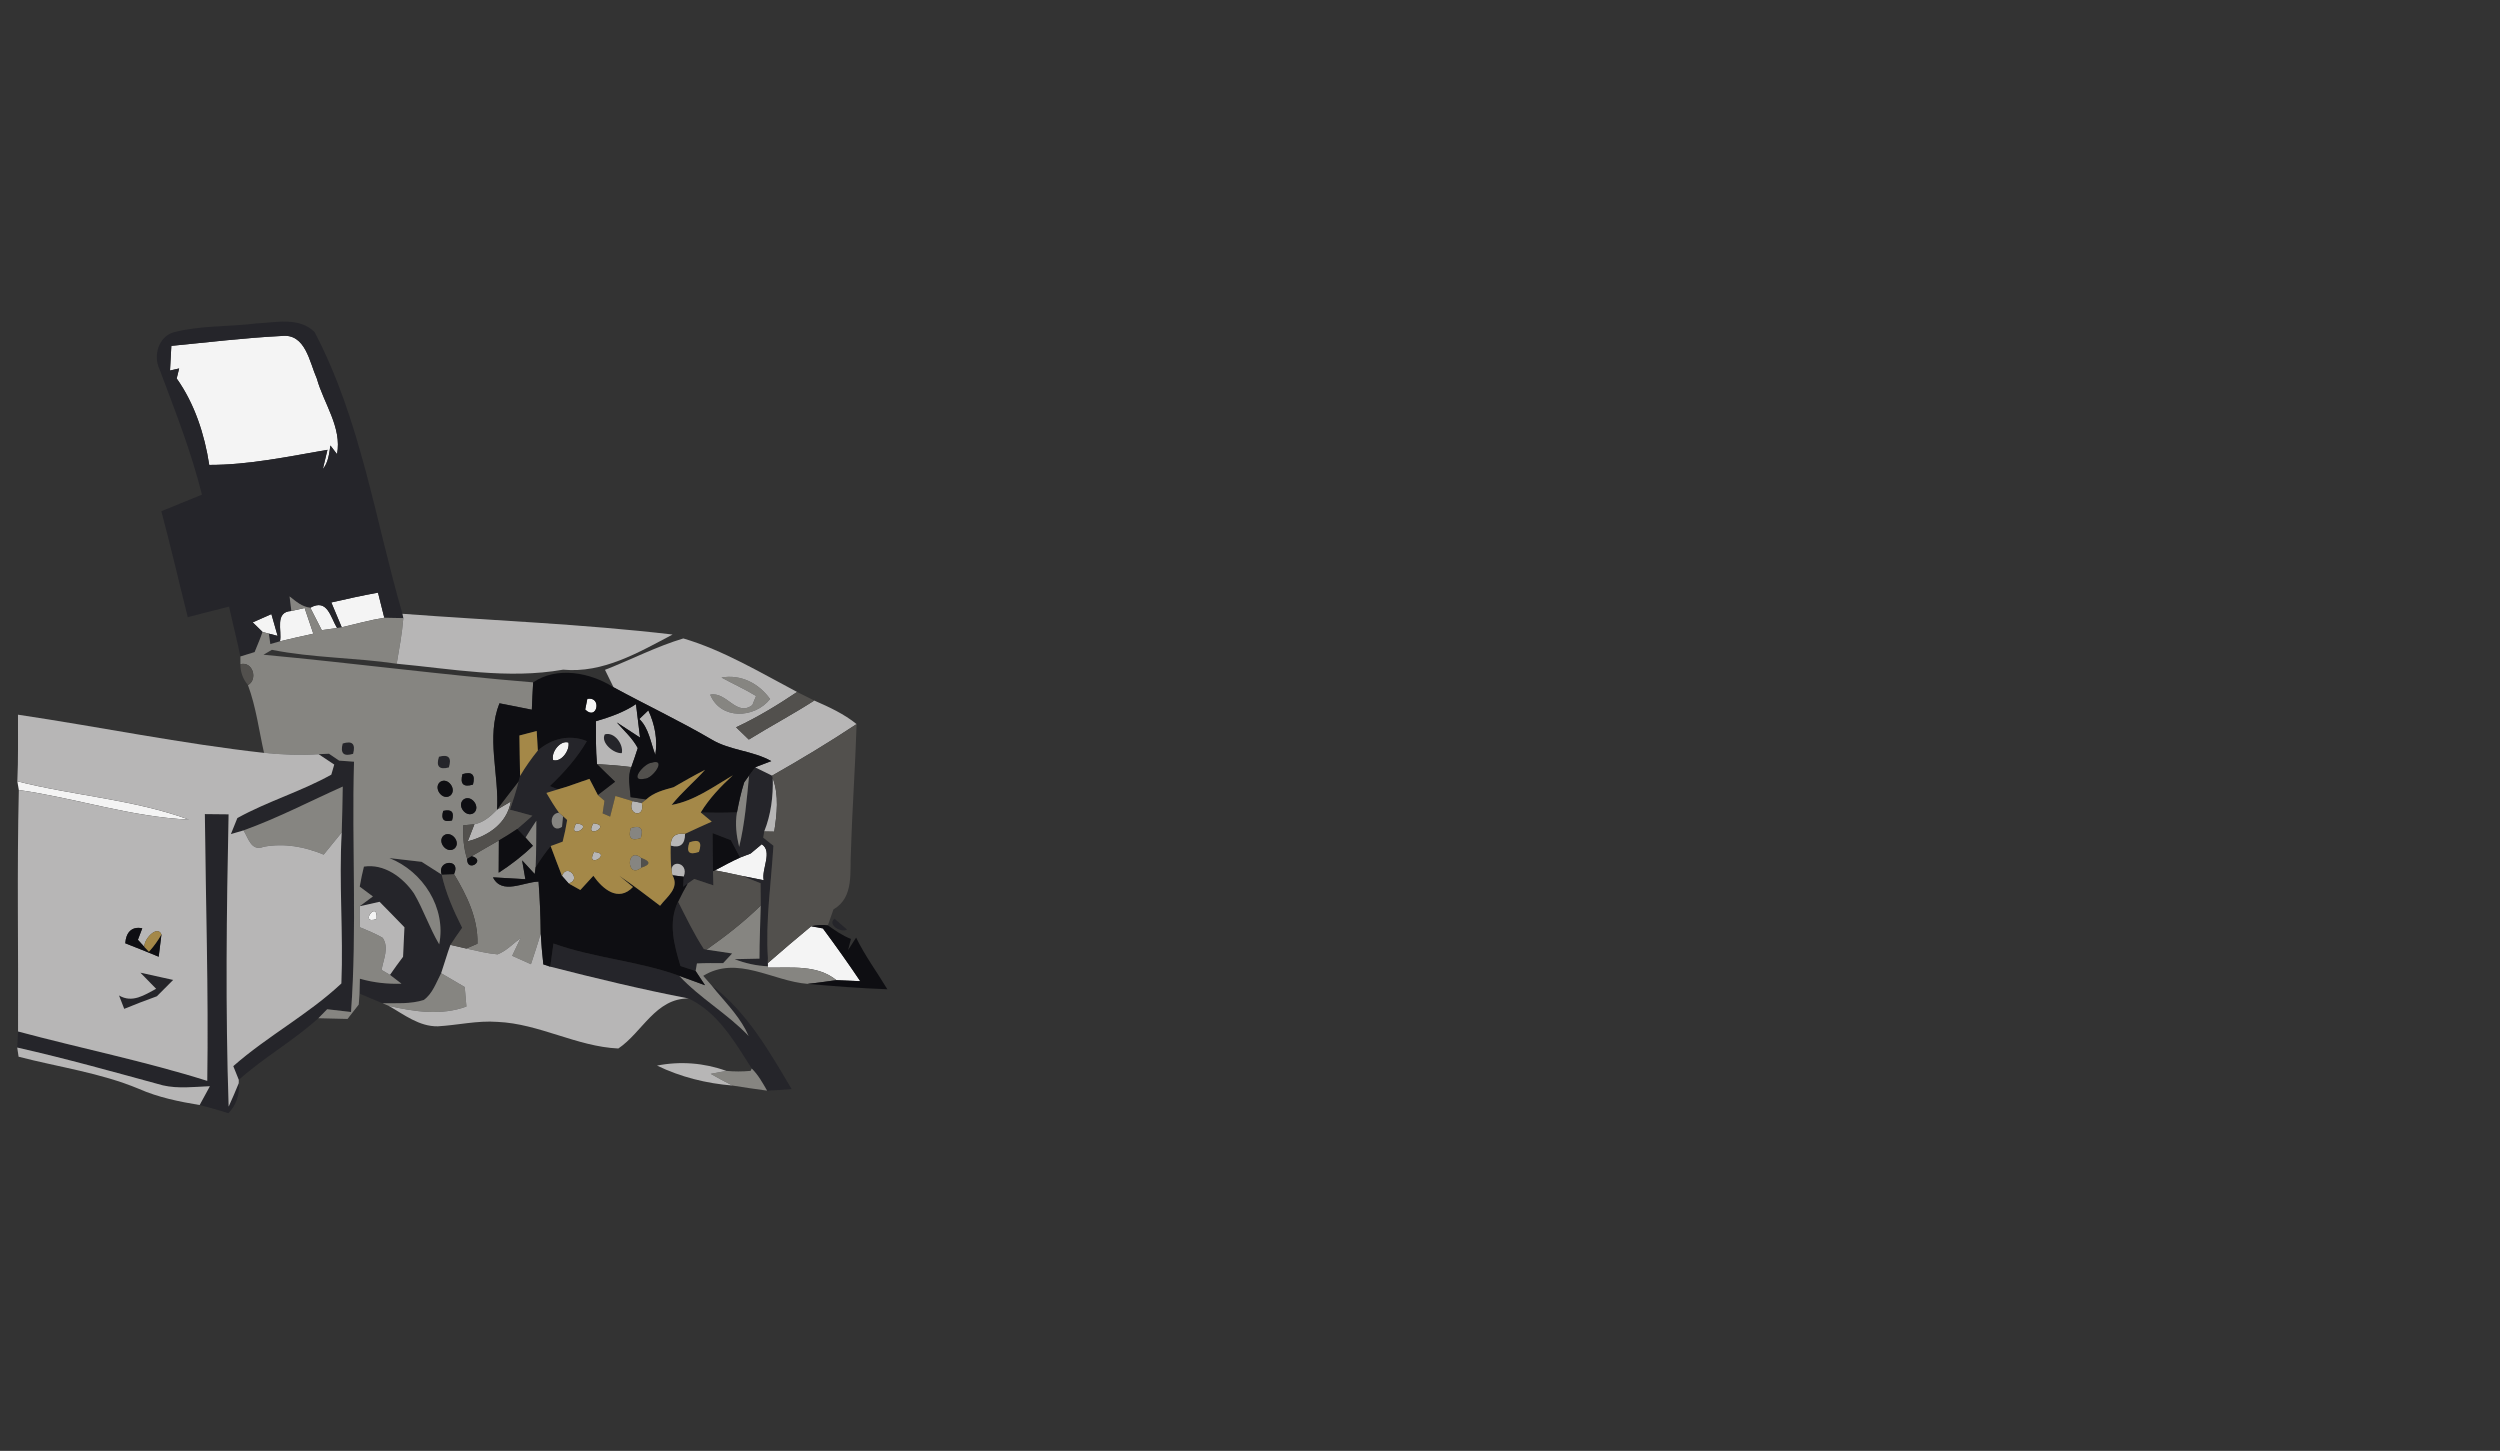 <?xml version="1.0" encoding="UTF-8" ?>
<!DOCTYPE svg PUBLIC "-//W3C//DTD SVG 1.1//EN" "http://www.w3.org/Graphics/SVG/1.1/DTD/svg11.dtd">
<svg width="417pt" height="242pt" viewBox="0 0 417 242" version="1.1" xmlns="http://www.w3.org/2000/svg">
<rect x="0" y="0" width="417" height="242" fill="#333333" stroke="none"/>
<g id="#f4f4f4ff">
<path fill="#f4f4f4" opacity="1.00" d=" M 28.58 57.69 C 34.70 57.10 40.81 56.35 46.95 56.04 C 50.98 55.56 51.62 60.42 52.85 63.15 C 54.01 67.31 57.06 71.29 56.22 75.76 L 55.11 74.31 C 54.90 75.68 54.78 77.13 53.85 78.24 C 54.04 77.44 54.43 75.84 54.62 75.03 C 48.11 76.15 41.51 77.56 34.90 77.55 C 34.13 72.47 32.45 67.32 29.47 63.13 C 29.57 62.71 29.77 61.88 29.88 61.46 L 28.36 61.80 C 28.42 60.78 28.53 58.72 28.58 57.69 Z" />
<path fill="#f4f4f4" opacity="1.00" d=" M 55.26 100.49 C 57.84 99.89 60.44 99.33 63.05 98.85 C 63.41 100.24 63.76 101.64 64.10 103.04 C 61.70 103.42 59.36 104.09 57.00 104.63 C 56.41 103.25 55.83 101.87 55.26 100.49 Z" />
<path fill="#f4f4f4" opacity="1.00" d=" M 51.76 101.37 C 54.61 99.77 55.12 102.93 56.22 104.75 C 55.58 104.84 54.31 105.02 53.67 105.11 C 53.04 103.86 52.41 102.61 51.76 101.37 Z" />
<path fill="#f4f4f4" opacity="1.00" d=" M 42.15 103.81 C 43.18 103.34 44.22 102.88 45.27 102.43 C 45.62 103.64 45.97 104.85 46.31 106.07 L 44.84 105.69 C 44.58 105.62 44.05 105.48 43.79 105.41 C 43.38 105.01 42.56 104.21 42.15 103.81 Z" />
<path fill="#f4f4f4" opacity="1.00" d=" M 46.70 106.97 C 47.08 105.21 45.74 102.07 48.60 101.91 C 49.15 101.79 50.26 101.54 50.81 101.41 C 51.29 102.84 51.78 104.27 52.26 105.70 C 50.40 106.11 48.54 106.52 46.70 106.97 Z" />
<path fill="#f4f4f4" opacity="1.00" d=" M 43.33 106.66 C 43.38 106.53 43.48 106.26 43.53 106.13 C 43.48 106.26 43.38 106.53 43.33 106.66 Z" />
<path fill="#f4f4f4" opacity="1.00" d=" M 97.61 118.35 C 97.70 117.90 97.88 117.01 97.97 116.56 C 100.48 116.14 99.58 120.33 97.61 118.35 Z" />
<path fill="#f4f4f4" opacity="1.00" d=" M 92.26 126.79 C 91.87 125.48 93.45 123.42 94.82 123.85 C 95.08 125.13 93.64 127.19 92.26 126.79 Z" />
<path fill="#f4f4f4" opacity="1.00" d=" M 2.89 130.32 C 12.37 132.73 22.31 133.34 31.52 136.71 C 21.90 136.28 12.65 133.13 3.14 131.77 C 3.08 131.41 2.96 130.68 2.89 130.32 Z" />
<path fill="#f4f4f4" opacity="1.00" d=" M 125.20 142.37 C 125.66 141.98 126.59 141.21 127.06 140.82 C 128.93 142.03 126.98 144.99 127.39 146.82 C 126.49 146.64 124.70 146.29 123.81 146.11 C 122.30 145.78 120.78 145.46 119.26 145.17 C 120.65 144.44 122.02 143.68 123.45 143.04 C 123.89 142.87 124.76 142.54 125.20 142.37 Z" />
<path fill="#f4f4f4" opacity="1.00" d=" M 62.82 153.29 C 59.76 154.36 63.07 149.88 62.82 153.29 Z" />
<path fill="#f4f4f4" opacity="1.00" d=" M 62.82 153.29 C 63.43 153.40 63.43 153.40 62.82 153.29 Z" />
<path fill="#f4f4f4" opacity="1.00" d=" M 128.10 160.62 C 130.48 158.56 132.87 156.50 135.30 154.50 C 135.79 154.59 136.77 154.77 137.26 154.86 C 139.40 157.75 141.49 160.68 143.49 163.66 C 142.50 163.62 140.50 163.53 139.51 163.49 C 136.30 160.87 131.93 161.47 128.09 161.39 L 128.10 160.62 Z" />
</g>
<g id="#25252aff">
<path fill="#25252a" opacity="1.00" d=" M 42.83 53.94 C 46.05 53.80 49.89 52.83 52.47 55.38 C 60.17 70.04 62.56 86.64 67.13 102.38 L 67.28 103.10 C 66.49 103.09 64.89 103.06 64.10 103.04 C 63.76 101.64 63.41 100.24 63.05 98.85 C 60.44 99.33 57.84 99.89 55.26 100.49 C 55.83 101.87 56.41 103.25 57.00 104.63 C 56.80 104.66 56.41 104.72 56.22 104.75 C 55.12 102.93 54.61 99.77 51.76 101.37 C 50.37 101.22 49.35 100.30 48.30 99.48 C 48.38 100.09 48.53 101.31 48.60 101.91 C 45.74 102.07 47.08 105.21 46.70 106.97 C 46.30 107.09 45.49 107.31 45.09 107.43 L 44.84 105.69 L 46.31 106.07 C 45.97 104.85 45.62 103.64 45.27 102.43 C 44.22 102.88 43.18 103.34 42.15 103.81 C 42.56 104.21 43.38 105.01 43.79 105.41 L 43.53 106.13 C 43.48 106.26 43.38 106.53 43.33 106.66 C 43.11 107.19 42.69 108.24 42.47 108.77 C 41.88 108.95 40.70 109.32 40.10 109.50 C 39.52 106.71 38.81 103.96 38.21 101.18 C 35.91 101.76 33.61 102.35 31.32 102.94 C 29.84 97.05 28.48 91.13 26.91 85.27 C 29.17 84.36 31.43 83.44 33.68 82.51 C 31.91 75.34 29.18 68.47 26.60 61.57 C 25.51 59.29 26.47 56.08 29.06 55.40 C 33.55 54.26 38.25 54.52 42.83 53.94 M 28.58 57.69 C 28.53 58.72 28.42 60.78 28.36 61.80 L 29.88 61.46 C 29.77 61.88 29.57 62.71 29.47 63.13 C 32.45 67.32 34.13 72.47 34.90 77.55 C 41.51 77.56 48.11 76.15 54.62 75.03 C 54.43 75.84 54.04 77.44 53.85 78.24 C 54.78 77.13 54.90 75.68 55.11 74.31 L 56.22 75.76 C 57.06 71.29 54.01 67.31 52.85 63.15 C 51.62 60.42 50.98 55.56 46.95 56.04 C 40.81 56.35 34.70 57.10 28.58 57.69 M 43.20 78.21 C 43.70 78.77 43.70 78.77 43.20 78.21 M 59.27 97.27 C 59.77 97.85 59.77 97.85 59.27 97.27 Z" />
<path fill="#25252a" opacity="1.00" d=" M 100.88 122.49 C 102.49 122.02 104.03 124.16 103.72 125.62 C 102.40 125.75 100.14 123.89 100.88 122.49 Z" />
<path fill="#25252a" opacity="1.00" d=" M 89.71 125.18 C 92.03 123.18 95.00 122.45 97.89 123.62 C 96.25 126.45 94.06 128.88 91.71 131.12 C 92.05 131.25 92.73 131.53 93.07 131.67 L 91.14 132.26 C 91.79 133.38 92.47 134.50 93.24 135.56 C 91.27 135.68 91.89 139.21 93.74 137.92 C 93.78 137.48 93.87 136.59 93.92 136.15 L 94.60 136.77 C 94.41 137.99 94.16 139.20 93.85 140.39 C 93.35 140.57 92.35 140.94 91.85 141.12 C 90.93 142.24 90.11 143.43 89.34 144.65 C 89.47 142.07 89.43 139.48 89.46 136.90 C 88.85 137.83 88.24 138.76 87.66 139.71 C 87.21 139.22 86.75 138.74 86.29 138.26 C 87.14 137.54 87.98 136.81 88.80 136.06 C 87.56 135.72 86.31 135.39 85.06 135.06 C 85.60 133.50 86.10 131.94 86.50 130.34 C 86.56 130.11 86.68 129.66 86.75 129.43 C 87.62 127.94 88.63 126.53 89.71 125.18 M 92.26 126.79 C 93.64 127.19 95.08 125.13 94.82 123.85 C 93.45 123.42 91.87 125.48 92.26 126.79 Z" />
<path fill="#25252a" opacity="1.00" d=" M 57.16 124.02 C 58.76 123.51 59.34 124.08 58.90 125.74 C 57.31 126.23 56.73 125.66 57.16 124.02 Z" />
<path fill="#25252a" opacity="1.00" d=" M 53.14 125.80 C 53.57 125.78 54.43 125.74 54.87 125.72 C 55.29 126.01 56.14 126.58 56.57 126.87 C 57.19 126.91 58.43 127.01 59.05 127.05 C 58.66 140.96 59.57 154.92 58.55 168.80 C 57.22 168.64 55.89 168.49 54.57 168.34 C 54.20 168.71 53.46 169.46 53.10 169.84 C 48.95 173.61 44.01 176.37 39.83 180.12 C 39.60 179.54 39.14 178.40 38.91 177.83 C 44.60 172.82 51.46 169.19 56.94 164.04 C 57.29 155.65 56.51 147.24 57.00 138.85 C 57.08 136.30 57.13 133.75 57.17 131.20 C 51.67 133.66 46.30 136.47 40.62 138.51 C 40.09 138.67 39.04 138.97 38.51 139.13 C 38.78 138.46 39.32 137.12 39.59 136.45 C 44.62 133.66 50.22 132.03 55.26 129.21 C 55.38 128.79 55.62 127.95 55.75 127.53 C 55.09 127.09 53.79 126.23 53.14 125.80 Z" />
<path fill="#25252a" opacity="1.00" d=" M 73.22 126.22 C 74.83 125.78 75.38 126.38 74.87 128.01 C 73.25 128.44 72.70 127.84 73.22 126.22 Z" />
<path fill="#25252a" opacity="1.00" d=" M 124.95 129.35 C 125.20 129.01 125.72 128.34 125.97 128.00 C 126.67 128.35 128.08 129.04 128.78 129.38 L 128.90 129.81 C 128.97 132.84 128.61 135.86 127.47 138.69 C 127.43 138.95 127.35 139.46 127.31 139.72 C 127.73 140.05 128.58 140.73 129.01 141.07 C 128.63 147.31 127.68 153.55 128.09 159.82 L 128.07 161.17 C 126.17 161.10 124.30 160.68 122.53 159.99 C 123.57 159.97 125.64 159.93 126.68 159.90 C 126.68 156.95 126.82 153.99 126.89 151.04 C 126.89 149.80 126.88 148.57 126.86 147.33 C 125.85 146.91 124.83 146.51 123.81 146.11 C 124.70 146.29 126.49 146.64 127.39 146.82 C 126.98 144.99 128.93 142.03 127.06 140.82 C 126.59 141.21 125.66 141.98 125.20 142.37 C 124.76 142.54 123.89 142.87 123.45 143.04 C 122.94 142.07 122.42 141.11 121.91 140.14 C 120.89 139.75 119.87 139.35 118.86 138.96 C 118.87 141.08 118.88 143.20 118.93 145.32 C 118.94 145.91 118.97 147.09 118.99 147.68 C 118.19 147.42 116.60 146.88 115.80 146.61 L 114.70 147.38 L 113.95 147.91 C 113.97 147.49 114.02 146.65 114.04 146.23 C 115.08 143.67 111.18 143.15 112.17 146.00 L 112.07 145.55 C 111.84 144.06 111.85 142.55 111.87 141.05 C 113.46 141.49 114.26 140.84 114.27 139.08 C 115.74 138.39 117.23 137.71 118.72 137.05 C 118.10 136.53 117.49 136.02 116.88 135.52 C 118.89 135.57 120.91 135.58 122.93 135.49 C 122.58 137.42 122.84 139.37 123.29 141.27 C 124.24 137.36 124.56 133.34 124.95 129.35 M 115.00 140.50 C 114.42 142.14 114.94 142.68 116.58 142.10 C 117.16 140.45 116.63 139.91 115.00 140.50 Z" />
<path fill="#25252a" opacity="1.00" d=" M 34.17 135.79 C 35.49 135.80 36.81 135.82 38.13 135.83 C 37.79 152.07 37.59 168.35 38.14 184.58 C 38.73 183.29 39.29 181.99 39.82 180.68 C 40.00 182.57 39.43 184.31 38.10 185.68 C 36.51 185.20 34.92 184.72 33.30 184.32 C 33.87 183.27 34.44 182.23 35.01 181.18 C 32.40 181.28 29.75 181.63 27.17 181.04 C 19.10 178.84 11.04 176.57 2.87 174.73 C 2.91 174.06 2.97 172.72 3.01 172.05 C 13.51 174.87 24.20 177.02 34.57 180.29 C 34.79 165.45 34.32 150.62 34.17 135.79 Z" />
<path fill="#25252a" opacity="1.00" d=" M 64.95 143.13 C 66.74 143.35 68.54 143.55 70.33 143.75 C 71.44 144.47 72.55 145.18 73.67 145.88 C 74.37 148.99 75.66 151.92 77.09 154.75 C 76.43 155.70 75.75 156.63 75.13 157.61 C 74.56 159.16 74.12 160.76 73.58 162.33 C 72.76 163.88 72.16 165.75 70.68 166.80 C 68.46 167.50 66.09 167.32 63.80 167.34 C 62.51 166.83 61.24 166.27 59.97 165.73 C 59.99 165.11 60.01 163.87 60.03 163.25 C 62.29 163.90 64.62 164.16 66.97 164.08 L 65.05 162.61 C 65.75 161.59 66.48 160.58 67.23 159.59 C 67.31 157.95 67.38 156.31 67.46 154.67 C 66.09 153.24 64.70 151.83 63.31 150.42 C 62.48 150.60 60.83 150.97 60.00 151.16 C 60.55 150.75 61.65 149.93 62.20 149.53 C 61.65 149.12 60.55 148.30 60.00 147.89 C 60.19 146.76 60.43 145.65 60.70 144.55 C 64.09 144.02 67.22 146.35 69.05 149.02 C 70.65 151.75 71.64 154.79 73.26 157.51 C 74.46 151.43 70.55 145.35 64.95 143.13 Z" />
<path fill="#25252a" opacity="1.00" d=" M 113.51 161.13 C 112.45 157.67 111.41 153.85 113.11 150.40 C 114.47 153.07 115.76 155.79 117.40 158.30 L 117.84 158.40 C 119.27 158.63 120.69 158.84 122.12 159.04 C 121.75 159.45 121.00 160.25 120.62 160.65 C 119.16 160.64 117.70 160.63 116.25 160.70 C 116.19 161.01 116.09 161.64 116.03 161.96 C 115.40 161.75 114.14 161.33 113.51 161.13 Z" />
<path fill="#25252a" opacity="1.00" d=" M 139.19 153.23 C 139.71 153.69 140.76 154.60 141.29 155.05 C 140.34 155.66 137.94 154.26 139.19 153.23 Z" />
<path fill="#25252a" opacity="1.00" d=" M 92.32 157.38 C 99.15 159.83 106.49 160.28 113.30 162.77 C 116.77 166.52 121.33 169.07 124.87 172.80 C 123.63 169.95 121.49 167.71 119.51 165.38 L 118.67 164.34 C 124.61 168.80 128.33 175.39 132.05 181.66 C 130.68 181.78 129.32 181.87 127.95 181.92 C 127.20 180.62 126.47 179.29 125.39 178.23 C 122.57 173.82 119.79 168.90 114.86 166.55 C 107.11 165.05 99.43 163.20 91.78 161.24 C 91.96 159.95 92.14 158.66 92.32 157.38 Z" />
<path fill="#25252a" opacity="1.00" d=" M 23.41 162.24 C 25.23 162.64 27.06 163.05 28.89 163.45 C 27.97 164.35 27.07 165.26 26.17 166.18 C 24.34 166.84 22.52 167.54 20.72 168.28 C 20.50 167.72 20.07 166.60 19.85 166.04 C 22.07 167.36 24.09 165.97 26.04 164.93 C 25.38 164.26 24.06 162.91 23.41 162.24 Z" />
</g>
<g id="#868581ff">
<path fill="#868581" opacity="1.00" d=" M 43.20 78.21 C 43.70 78.77 43.70 78.77 43.20 78.21 Z" />
<path fill="#868581" opacity="1.00" d=" M 59.27 97.27 C 59.77 97.85 59.77 97.85 59.27 97.27 Z" />
<path fill="#868581" opacity="1.00" d=" M 48.30 99.48 C 49.35 100.30 50.37 101.22 51.76 101.37 C 52.41 102.61 53.04 103.86 53.67 105.11 C 54.31 105.02 55.58 104.84 56.22 104.75 C 56.41 104.72 56.80 104.66 57.00 104.63 C 59.36 104.09 61.70 103.42 64.10 103.04 C 64.89 103.06 66.49 103.09 67.28 103.10 C 67.07 105.66 66.60 108.18 66.17 110.71 C 59.25 109.68 52.21 109.76 45.35 108.39 C 45.00 108.60 44.30 109.01 43.95 109.21 C 58.96 110.60 73.91 112.60 88.93 113.82 C 88.84 115.33 88.77 116.85 88.71 118.38 C 86.91 118.03 85.11 117.67 83.31 117.31 C 81.06 122.94 83.27 129.16 82.91 135.05 C 81.85 136.14 80.68 137.18 79.13 137.49 C 78.67 137.53 77.73 137.62 77.27 137.66 C 77.20 139.55 77.32 141.45 77.92 143.26 C 77.87 145.67 81.16 143.46 78.68 142.81 C 80.18 141.91 81.70 141.06 83.21 140.19 C 83.20 141.98 83.18 143.78 83.18 145.57 C 85.22 144.25 87.15 142.77 88.89 141.08 L 87.66 139.71 C 88.24 138.76 88.85 137.83 89.46 136.90 C 89.43 139.48 89.47 142.07 89.34 144.65 C 89.30 144.93 89.23 145.51 89.19 145.79 C 88.67 145.22 87.62 144.08 87.09 143.51 C 87.23 144.29 87.50 145.87 87.63 146.65 C 85.83 146.54 84.03 146.43 82.23 146.34 C 83.72 149.32 87.33 147.10 89.83 147.05 C 90.04 149.93 90.17 152.81 90.19 155.70 C 89.70 157.43 89.12 159.13 88.56 160.83 C 87.78 160.48 86.21 159.78 85.43 159.43 C 85.78 158.70 86.48 157.22 86.83 156.48 C 85.57 157.40 84.47 158.61 83.00 159.19 C 81.23 159.03 79.50 158.60 77.77 158.21 C 78.23 158.01 79.17 157.61 79.64 157.41 C 79.75 153.18 77.85 149.33 75.73 145.80 C 77.00 143.16 72.81 143.44 73.67 145.88 C 72.55 145.18 71.44 144.47 70.33 143.75 C 68.54 143.55 66.74 143.35 64.95 143.13 C 70.55 145.35 74.46 151.43 73.26 157.51 C 71.64 154.79 70.65 151.75 69.05 149.02 C 67.22 146.35 64.09 144.02 60.70 144.55 C 60.43 145.65 60.19 146.76 60.00 147.89 C 60.55 148.30 61.65 149.12 62.20 149.53 C 61.65 149.93 60.55 150.75 60.00 151.16 C 59.99 152.33 60.01 153.50 60.04 154.67 C 61.32 155.21 62.62 155.72 63.83 156.43 C 64.95 158.10 63.93 160.03 63.65 161.79 C 64.12 162.05 64.58 162.33 65.05 162.61 L 66.97 164.08 C 64.62 164.16 62.29 163.90 60.03 163.25 C 60.01 163.87 59.99 165.11 59.97 165.73 C 59.94 166.18 59.87 167.10 59.84 167.56 C 59.23 168.36 58.60 169.16 57.97 169.96 C 56.34 169.91 54.72 169.87 53.10 169.84 C 53.46 169.46 54.20 168.71 54.57 168.34 C 55.89 168.49 57.22 168.64 58.55 168.80 C 59.57 154.92 58.66 140.96 59.05 127.05 C 58.43 127.01 57.19 126.91 56.57 126.87 C 56.14 126.58 55.29 126.01 54.87 125.72 C 54.43 125.74 53.57 125.78 53.14 125.80 C 50.11 125.99 47.06 125.87 44.04 125.58 C 43.19 121.80 42.71 117.92 41.36 114.28 C 43.07 113.30 42.14 110.26 40.10 110.79 C 40.10 110.47 40.10 109.82 40.10 109.50 C 40.70 109.32 41.88 108.95 42.47 108.77 C 42.69 108.24 43.11 107.19 43.33 106.66 C 43.38 106.53 43.48 106.26 43.53 106.13 L 43.79 105.41 C 44.05 105.48 44.58 105.62 44.84 105.69 L 45.09 107.43 C 45.49 107.31 46.30 107.09 46.70 106.97 C 48.54 106.52 50.40 106.11 52.26 105.70 C 51.78 104.27 51.29 102.84 50.81 101.41 C 50.26 101.54 49.15 101.79 48.60 101.91 C 48.53 101.31 48.38 100.09 48.30 99.48 M 57.16 124.02 C 56.73 125.66 57.31 126.23 58.90 125.74 C 59.34 124.08 58.76 123.51 57.16 124.02 M 73.22 126.22 C 72.70 127.84 73.25 128.44 74.87 128.01 C 75.38 126.38 74.83 125.78 73.22 126.22 M 77.14 129.13 C 76.71 130.77 77.29 131.35 78.89 130.87 C 79.32 129.22 78.73 128.64 77.14 129.13 M 73.40 130.44 C 72.22 131.43 73.80 133.62 75.10 132.71 C 76.30 131.71 74.69 129.53 73.40 130.44 M 77.31 133.36 C 76.12 134.36 77.75 136.49 79.04 135.60 C 80.24 134.60 78.59 132.43 77.31 133.36 M 73.93 135.26 C 73.52 136.66 74.00 137.19 75.40 136.85 C 75.81 135.46 75.32 134.93 73.93 135.26 M 74.04 139.34 C 72.82 140.33 74.48 142.48 75.76 141.57 C 77.00 140.57 75.32 138.45 74.04 139.34 Z" />
<path fill="#868581" opacity="1.00" d=" M 120.34 113.01 C 123.59 112.44 126.58 113.99 128.45 116.60 C 125.85 119.86 120.21 120.10 118.46 115.87 C 121.23 115.31 122.84 119.63 125.49 117.60 C 125.65 117.22 125.96 116.47 126.11 116.09 C 124.25 114.95 122.25 114.06 120.34 113.01 Z" />
<path fill="#868581" opacity="1.00" d=" M 123.24 116.30 C 123.75 116.82 123.75 116.82 123.24 116.30 Z" />
<path fill="#868581" opacity="1.00" d=" M 124.13 130.50 L 124.95 129.35 C 124.56 133.34 124.24 137.36 123.29 141.27 C 122.84 139.37 122.58 137.42 122.93 135.49 C 123.25 133.80 123.61 132.13 124.13 130.50 Z" />
<path fill="#868581" opacity="1.00" d=" M 40.62 138.51 C 46.30 136.47 51.67 133.66 57.17 131.20 C 57.13 133.75 57.08 136.30 57.00 138.85 C 56.00 140.08 54.99 141.32 53.99 142.55 C 50.81 141.22 47.41 140.60 43.99 141.24 C 41.91 142.08 41.45 139.82 40.62 138.51 Z" />
<path fill="#868581" opacity="1.00" d=" M 93.74 137.92 C 91.89 139.21 91.27 135.68 93.24 135.56 L 93.92 136.15 C 93.87 136.59 93.78 137.48 93.74 137.92 Z" />
<path fill="#868581" opacity="1.00" d=" M 105.21 138.13 C 106.81 137.59 107.37 138.14 106.89 139.79 C 105.29 140.33 104.73 139.78 105.21 138.13 Z" />
<path fill="#868581" opacity="1.00" d=" M 106.96 144.73 C 104.43 146.76 104.42 141.04 106.96 143.10 C 106.96 143.51 106.96 144.32 106.96 144.73 Z" />
<path fill="#868581" opacity="1.00" d=" M 117.84 158.40 C 121.03 156.16 124.11 153.77 126.89 151.04 C 126.82 153.99 126.68 156.95 126.68 159.90 C 125.64 159.93 123.57 159.97 122.53 159.99 C 124.30 160.68 126.17 161.10 128.07 161.17 L 128.09 159.82 L 128.10 160.62 L 128.09 161.39 C 131.93 161.47 136.30 160.87 139.51 163.49 C 137.90 163.70 136.31 163.95 134.70 164.11 C 128.88 163.66 122.97 159.27 117.30 162.77 C 117.65 163.16 118.33 163.94 118.67 164.34 L 119.51 165.38 C 121.49 167.71 123.63 169.95 124.87 172.80 C 121.33 169.07 116.77 166.52 113.30 162.77 C 114.73 163.29 116.17 163.81 117.60 164.34 C 117.21 163.74 116.42 162.55 116.03 161.96 C 116.09 161.64 116.19 161.01 116.25 160.70 C 117.70 160.63 119.16 160.64 120.62 160.65 C 121.00 160.25 121.75 159.45 122.12 159.04 C 120.69 158.84 119.27 158.63 117.84 158.40 Z" />
<path fill="#868581" opacity="1.00" d=" M 70.68 166.80 C 72.16 165.75 72.76 163.88 73.58 162.33 C 74.90 163.10 76.21 163.87 77.52 164.64 C 77.61 165.72 77.70 166.81 77.80 167.89 C 73.58 169.44 69.09 168.75 64.83 167.77 C 64.57 167.67 64.05 167.45 63.80 167.34 C 66.09 167.32 68.46 167.50 70.68 166.80 Z" />
<path fill="#868581" opacity="1.00" d=" M 125.39 178.23 C 126.47 179.29 127.20 180.62 127.95 181.92 C 126.02 181.68 124.10 181.36 122.18 181.07 C 120.95 180.46 119.74 179.79 118.55 179.12 C 119.19 178.99 120.49 178.75 121.14 178.62 C 122.49 178.75 123.84 178.75 125.20 178.62 L 125.39 178.23 Z" />
</g>
<g id="#b7b6b6ff">
<path fill="#b7b6b6" opacity="1.00" d=" M 67.13 102.38 C 82.15 103.51 97.23 104.08 112.19 105.84 C 106.51 108.83 100.60 112.33 93.93 111.70 C 84.70 113.34 75.40 111.56 66.17 110.71 C 66.60 108.18 67.07 105.66 67.28 103.10 L 67.13 102.38 Z" />
<path fill="#b7b6b6" opacity="1.00" d=" M 100.91 111.73 C 105.28 110.03 109.47 107.84 113.98 106.49 C 120.67 108.47 126.79 112.17 132.96 115.42 C 129.70 117.61 126.34 119.65 122.78 121.31 C 123.49 121.99 124.19 122.68 124.90 123.36 C 128.51 121.13 132.25 119.14 135.82 116.85 C 138.29 117.93 140.77 119.07 142.88 120.78 C 138.29 123.82 133.57 126.67 128.78 129.38 C 128.08 129.04 126.67 128.35 125.97 128.00 L 126.37 127.82 C 126.94 127.61 128.08 127.17 128.65 126.95 C 125.52 125.19 121.75 125.19 118.68 123.34 C 113.35 120.22 107.76 117.59 102.34 114.64 C 101.86 113.67 101.38 112.70 100.91 111.73 M 120.34 113.01 C 122.25 114.06 124.25 114.95 126.11 116.09 C 125.96 116.47 125.65 117.22 125.49 117.60 C 122.84 119.63 121.23 115.31 118.46 115.87 C 120.21 120.10 125.85 119.86 128.45 116.60 C 126.58 113.99 123.59 112.44 120.34 113.01 M 123.24 116.30 C 123.75 116.82 123.75 116.82 123.24 116.30 Z" />
<path fill="#b7b6b6" opacity="1.00" d=" M 99.40 120.30 C 101.73 119.61 104.04 118.82 106.08 117.45 C 106.30 119.31 106.54 121.17 106.76 123.03 C 105.46 122.19 104.17 121.35 102.88 120.50 C 104.09 121.88 105.51 123.13 106.38 124.78 C 106.04 125.84 105.68 126.90 105.30 127.95 C 103.40 127.71 101.49 127.55 99.58 127.45 C 99.36 125.07 99.40 122.68 99.40 120.30 M 100.88 122.49 C 100.14 123.89 102.40 125.75 103.72 125.62 C 104.03 124.16 102.49 122.02 100.88 122.49 Z" />
<path fill="#b7b6b6" opacity="1.00" d=" M 3.00 119.21 C 16.69 121.25 30.28 124.05 44.04 125.58 C 47.06 125.87 50.11 125.99 53.14 125.80 C 53.79 126.23 55.09 127.09 55.75 127.53 C 55.62 127.95 55.38 128.79 55.26 129.21 C 50.22 132.03 44.62 133.66 39.59 136.45 C 39.32 137.12 38.78 138.46 38.51 139.13 C 39.04 138.97 40.09 138.67 40.62 138.51 C 41.45 139.82 41.91 142.08 43.99 141.24 C 47.41 140.60 50.81 141.22 53.99 142.55 C 54.99 141.32 56.00 140.08 57.00 138.85 C 56.51 147.24 57.29 155.65 56.94 164.04 C 51.46 169.19 44.60 172.82 38.91 177.83 C 39.14 178.40 39.60 179.54 39.83 180.12 L 39.82 180.68 C 39.29 181.99 38.73 183.29 38.14 184.58 C 37.59 168.35 37.79 152.07 38.13 135.83 C 36.81 135.82 35.49 135.80 34.17 135.79 C 34.32 150.62 34.79 165.45 34.57 180.29 C 24.20 177.02 13.51 174.87 3.01 172.05 C 3.08 158.62 2.82 145.19 3.14 131.77 C 12.65 133.13 21.90 136.28 31.52 136.71 C 22.31 133.34 12.37 132.73 2.89 130.32 C 3.07 126.62 2.98 122.91 3.00 119.21 M 20.90 157.34 C 22.77 158.06 24.62 158.82 26.47 159.58 C 26.63 158.34 26.78 157.10 26.93 155.86 C 26.21 154.19 23.90 156.77 24.09 157.96 L 23.00 156.76 C 23.18 156.28 23.54 155.32 23.73 154.84 C 21.88 154.46 21.00 155.65 20.90 157.34 M 22.24 163.05 C 22.79 163.59 22.79 163.59 22.24 163.05 M 23.41 162.24 C 24.06 162.91 25.38 164.26 26.04 164.93 C 24.09 165.97 22.07 167.36 19.85 166.04 C 20.07 166.60 20.50 167.72 20.72 168.28 C 22.52 167.54 24.34 166.84 26.17 166.18 C 27.07 165.26 27.97 164.35 28.89 163.45 C 27.06 163.05 25.23 162.64 23.41 162.24 Z" />
<path fill="#b7b6b6" opacity="1.00" d=" M 106.64 119.93 C 107.13 119.44 107.63 118.96 108.14 118.49 C 109.23 120.83 109.71 123.36 109.31 125.91 C 108.52 123.88 108.26 121.50 106.64 119.93 Z" />
<path fill="#b7b6b6" opacity="1.00" d=" M 128.90 129.81 C 129.96 132.69 129.59 135.77 129.14 138.72 C 128.72 138.72 127.89 138.70 127.47 138.69 C 128.61 135.86 128.97 132.84 128.90 129.81 Z" />
<path fill="#b7b6b6" opacity="1.00" d=" M 103.12 131.03 C 103.68 131.56 103.68 131.56 103.12 131.03 Z" />
<path fill="#b7b6b6" opacity="1.00" d=" M 105.50 133.62 C 105.88 133.69 106.66 133.85 107.05 133.93 C 107.68 136.63 104.49 135.93 105.50 133.62 Z" />
<path fill="#b7b6b6" opacity="1.00" d=" M 82.91 135.05 L 85.20 133.69 C 84.56 137.41 81.39 139.45 78.02 140.33 C 78.30 139.62 78.86 138.20 79.13 137.49 C 80.68 137.18 81.85 136.14 82.91 135.05 Z" />
<path fill="#b7b6b6" opacity="1.00" d=" M 96.08 137.36 C 99.42 137.55 94.50 140.30 96.08 137.36 Z" />
<path fill="#b7b6b6" opacity="1.00" d=" M 98.97 137.32 C 102.28 137.64 97.29 140.23 98.97 137.32 Z" />
<path fill="#b7b6b6" opacity="1.00" d=" M 111.87 141.05 C 111.88 139.54 112.67 138.89 114.27 139.08 C 114.26 140.84 113.46 141.49 111.87 141.05 Z" />
<path fill="#b7b6b6" opacity="1.00" d=" M 99.07 142.11 C 102.36 142.34 97.52 145.09 99.07 142.11 Z" />
<path fill="#b7b6b6" opacity="1.00" d=" M 112.17 146.00 C 111.18 143.15 115.08 143.67 114.04 146.23 C 113.57 146.17 112.64 146.06 112.17 146.00 Z" />
<path fill="#b7b6b6" opacity="1.00" d=" M 93.74 146.10 C 94.56 143.88 97.11 146.77 94.85 147.36 C 94.58 147.04 94.02 146.41 93.74 146.10 Z" />
<path fill="#b7b6b6" opacity="1.00" d=" M 60.00 151.16 C 60.83 150.97 62.48 150.60 63.31 150.42 C 64.70 151.83 66.09 153.24 67.46 154.67 C 67.38 156.31 67.31 157.95 67.23 159.59 C 66.48 160.58 65.75 161.59 65.05 162.61 C 64.58 162.33 64.12 162.05 63.65 161.79 C 63.93 160.03 64.95 158.10 63.83 156.43 C 62.62 155.72 61.32 155.21 60.04 154.67 C 60.01 153.50 59.99 152.33 60.00 151.16 M 62.82 153.29 C 63.43 153.40 63.43 153.40 62.82 153.29 C 63.07 149.88 59.76 154.36 62.82 153.29 Z" />
<path fill="#b7b6b6" opacity="1.00" d=" M 88.56 160.83 C 89.12 159.13 89.70 157.43 90.19 155.70 C 90.29 157.42 90.43 159.14 90.63 160.86 L 91.78 161.24 C 99.43 163.20 107.11 165.05 114.86 166.55 C 109.35 166.50 107.13 172.20 103.14 174.89 C 96.19 174.57 89.94 170.75 82.98 170.45 C 79.63 170.20 76.34 171.00 73.02 171.19 C 69.92 171.24 67.39 169.23 64.83 167.77 C 69.09 168.75 73.58 169.44 77.80 167.89 C 77.70 166.81 77.61 165.72 77.52 164.64 C 76.21 163.87 74.90 163.10 73.58 162.33 C 74.12 160.76 74.56 159.16 75.13 157.61 C 75.79 157.76 77.11 158.06 77.77 158.21 C 79.50 158.60 81.23 159.03 83.00 159.19 C 84.47 158.61 85.57 157.40 86.83 156.48 C 86.48 157.22 85.78 158.70 85.43 159.43 C 86.21 159.78 87.78 160.48 88.56 160.83 Z" />
<path fill="#b7b6b6" opacity="1.00" d=" M 2.87 174.73 C 11.04 176.57 19.10 178.84 27.17 181.04 C 29.75 181.63 32.40 181.28 35.01 181.18 C 34.44 182.23 33.87 183.27 33.30 184.32 C 29.84 183.75 26.38 183.04 23.16 181.62 C 16.73 178.94 9.80 178.00 3.10 176.26 C 3.04 175.88 2.93 175.11 2.87 174.73 Z" />
<path fill="#b7b6b6" opacity="1.00" d=" M 109.59 177.74 C 113.45 176.98 117.43 177.28 121.14 178.62 C 120.49 178.75 119.19 178.99 118.55 179.12 C 119.74 179.79 120.95 180.46 122.18 181.07 C 117.82 180.72 113.53 179.65 109.59 177.74 Z" />
</g>
<g id="#52504dff">
<path fill="#52504d" opacity="1.00" d=" M 40.10 110.79 C 42.14 110.26 43.07 113.30 41.36 114.28 C 40.51 113.25 40.09 112.08 40.10 110.79 Z" />
<path fill="#52504d" opacity="1.00" d=" M 122.78 121.31 C 126.34 119.65 129.70 117.61 132.96 115.42 C 133.67 115.78 135.10 116.50 135.82 116.85 C 132.25 119.14 128.51 121.13 124.90 123.36 C 124.19 122.68 123.49 121.99 122.78 121.31 Z" />
<path fill="#52504d" opacity="1.00" d=" M 142.88 120.78 C 142.67 127.87 142.14 134.94 141.94 142.02 C 141.70 145.43 142.53 149.65 139.02 151.69 C 138.79 152.35 138.33 153.69 138.09 154.35 C 137.14 154.22 136.21 154.27 135.30 154.50 C 132.87 156.50 130.48 158.56 128.10 160.62 L 128.09 159.82 C 127.68 153.55 128.63 147.31 129.01 141.07 C 128.58 140.73 127.73 140.05 127.31 139.72 C 127.35 139.46 127.43 138.95 127.47 138.69 C 127.89 138.70 128.72 138.72 129.14 138.72 C 129.59 135.77 129.96 132.69 128.90 129.81 L 128.78 129.38 C 133.57 126.67 138.29 123.82 142.88 120.78 Z" />
<path fill="#52504d" opacity="1.00" d=" M 99.58 127.45 C 101.49 127.55 103.40 127.71 105.30 127.95 C 104.63 129.56 105.07 131.30 105.18 132.97 C 105.83 133.06 107.14 133.25 107.79 133.35 C 107.60 133.49 107.23 133.78 107.05 133.93 C 106.66 133.85 105.88 133.69 105.50 133.62 C 104.79 133.40 103.36 132.98 102.65 132.76 C 102.43 133.62 101.99 135.35 101.77 136.21 C 101.46 136.07 100.83 135.80 100.52 135.67 C 100.61 134.97 100.72 134.27 100.83 133.57 C 100.55 133.33 99.99 132.85 99.72 132.61 C 100.68 131.87 101.64 131.13 102.60 130.39 C 101.58 129.42 100.57 128.44 99.58 127.45 M 103.12 131.03 C 103.68 131.56 103.68 131.56 103.12 131.03 Z" />
<path fill="#52504d" opacity="1.00" d=" M 108.65 127.23 C 111.35 126.39 108.86 129.94 107.50 129.90 C 104.80 130.48 107.42 127.34 108.65 127.23 Z" />
<path fill="#52504d" opacity="1.00" d=" M 82.91 135.05 C 84.06 133.45 85.30 131.91 86.50 130.34 C 86.10 131.94 85.60 133.50 85.06 135.06 C 86.31 135.39 87.56 135.72 88.80 136.06 C 87.98 136.81 87.14 137.54 86.29 138.26 C 85.29 138.94 84.26 139.58 83.21 140.19 C 81.70 141.06 80.18 141.91 78.68 142.81 L 77.92 143.26 C 77.32 141.45 77.20 139.55 77.27 137.66 C 77.73 137.62 78.67 137.53 79.13 137.49 C 78.86 138.20 78.30 139.62 78.02 140.33 C 81.39 139.45 84.56 137.41 85.20 133.69 L 82.91 135.05 Z" />
<path fill="#52504d" opacity="1.00" d=" M 106.96 143.10 C 108.55 143.68 108.55 144.22 106.96 144.73 C 106.96 144.32 106.96 143.51 106.96 143.10 Z" />
<path fill="#52504d" opacity="1.00" d=" M 118.93 145.32 L 119.26 145.17 C 120.78 145.46 122.30 145.78 123.81 146.11 C 124.83 146.51 125.85 146.91 126.86 147.33 C 126.88 148.57 126.89 149.80 126.89 151.04 C 124.11 153.77 121.03 156.16 117.84 158.40 L 117.40 158.30 C 115.76 155.79 114.47 153.07 113.11 150.40 C 113.60 149.37 114.14 148.37 114.70 147.38 L 115.80 146.61 C 116.60 146.88 118.19 147.42 118.99 147.68 C 118.97 147.09 118.94 145.91 118.93 145.32 Z" />
<path fill="#52504d" opacity="1.00" d=" M 73.67 145.88 C 74.18 145.86 75.22 145.82 75.73 145.80 C 77.85 149.33 79.75 153.18 79.64 157.41 C 79.17 157.61 78.23 158.01 77.77 158.21 C 77.11 158.06 75.79 157.76 75.13 157.61 C 75.75 156.63 76.43 155.70 77.09 154.75 C 75.66 151.92 74.37 148.99 73.67 145.88 Z" />
<path fill="#52504d" opacity="1.00" d=" M 22.24 163.05 C 22.79 163.59 22.79 163.59 22.24 163.05 Z" />
</g>
<g id="#0e0e12ff">
<path fill="#0e0e12" opacity="1.00" d=" M 88.93 113.82 C 92.91 111.10 98.47 112.17 102.34 114.64 C 107.76 117.59 113.35 120.22 118.68 123.34 C 121.75 125.19 125.52 125.19 128.65 126.95 C 128.08 127.17 126.94 127.61 126.37 127.82 L 125.97 128.00 C 125.72 128.34 125.20 129.01 124.95 129.35 L 124.13 130.50 C 123.61 132.13 123.25 133.80 122.93 135.49 C 120.91 135.58 118.89 135.57 116.88 135.52 C 118.31 133.17 120.22 131.17 122.24 129.32 C 118.98 131.24 115.83 133.58 112.02 134.27 C 113.71 132.15 115.79 130.42 117.60 128.41 C 115.81 129.32 114.07 130.32 112.33 131.32 C 110.72 131.76 109.05 132.18 107.79 133.35 C 107.14 133.25 105.83 133.06 105.18 132.97 C 105.07 131.30 104.63 129.56 105.30 127.95 C 105.68 126.90 106.04 125.84 106.38 124.78 C 105.51 123.13 104.09 121.88 102.88 120.50 C 104.17 121.35 105.46 122.19 106.76 123.03 C 106.54 121.17 106.30 119.31 106.08 117.45 C 104.04 118.82 101.73 119.61 99.40 120.30 C 99.40 122.68 99.36 125.07 99.58 127.45 C 100.57 128.44 101.58 129.42 102.60 130.39 C 101.64 131.13 100.68 131.87 99.72 132.61 C 99.37 131.94 98.67 130.60 98.32 129.92 C 96.57 130.49 94.85 131.18 93.07 131.67 C 92.73 131.53 92.05 131.25 91.71 131.12 C 94.06 128.88 96.25 126.45 97.89 123.62 C 95.00 122.45 92.03 123.18 89.71 125.18 C 89.67 124.37 89.57 122.74 89.52 121.93 C 88.56 122.18 87.60 122.43 86.64 122.68 C 86.66 124.93 86.72 127.18 86.75 129.43 C 86.68 129.66 86.56 130.11 86.50 130.34 C 85.30 131.91 84.06 133.45 82.91 135.05 C 83.27 129.16 81.06 122.94 83.31 117.31 C 85.11 117.67 86.91 118.03 88.71 118.38 C 88.77 116.85 88.84 115.33 88.93 113.82 M 97.61 118.35 C 99.58 120.33 100.48 116.14 97.97 116.56 C 97.88 117.01 97.70 117.90 97.61 118.35 M 106.64 119.93 C 108.26 121.50 108.52 123.88 109.31 125.91 C 109.71 123.36 109.23 120.83 108.14 118.49 C 107.63 118.96 107.13 119.44 106.64 119.93 M 108.65 127.23 C 107.42 127.34 104.80 130.48 107.50 129.90 C 108.86 129.94 111.35 126.39 108.65 127.23 Z" />
<path fill="#0e0e12" opacity="1.00" d=" M 77.14 129.13 C 78.73 128.64 79.32 129.22 78.89 130.87 C 77.29 131.35 76.71 130.77 77.14 129.13 Z" />
<path fill="#0e0e12" opacity="1.00" d=" M 73.40 130.44 C 74.69 129.53 76.30 131.71 75.10 132.71 C 73.80 133.62 72.22 131.43 73.40 130.44 Z" />
<path fill="#0e0e12" opacity="1.00" d=" M 77.31 133.36 C 78.59 132.43 80.24 134.60 79.04 135.60 C 77.75 136.49 76.12 134.36 77.31 133.36 Z" />
<path fill="#0e0e12" opacity="1.00" d=" M 73.93 135.26 C 75.32 134.93 75.81 135.46 75.40 136.85 C 74.00 137.19 73.52 136.66 73.93 135.26 Z" />
<path fill="#0e0e12" opacity="1.00" d=" M 86.29 138.26 C 86.75 138.74 87.21 139.22 87.66 139.71 L 88.89 141.08 C 87.15 142.77 85.22 144.25 83.18 145.57 C 83.18 143.78 83.20 141.98 83.21 140.19 C 84.26 139.58 85.29 138.94 86.29 138.26 Z" />
<path fill="#0e0e12" opacity="1.00" d=" M 74.04 139.34 C 75.32 138.45 77.00 140.57 75.76 141.57 C 74.48 142.48 72.82 140.33 74.04 139.34 Z" />
<path fill="#0e0e12" opacity="1.00" d=" M 118.86 138.96 C 119.87 139.35 120.89 139.75 121.91 140.14 C 122.42 141.11 122.94 142.07 123.45 143.04 C 122.02 143.68 120.65 144.44 119.26 145.17 L 118.93 145.32 C 118.88 143.20 118.87 141.08 118.86 138.96 Z" />
<path fill="#0e0e12" opacity="1.00" d=" M 89.34 144.65 C 90.11 143.43 90.93 142.24 91.85 141.12 C 92.48 142.77 93.08 144.45 93.74 146.10 C 94.02 146.41 94.58 147.04 94.85 147.36 C 95.34 147.63 96.32 148.17 96.80 148.45 C 97.35 147.86 98.43 146.67 98.97 146.08 C 100.52 148.26 103.11 150.54 105.58 147.95 C 105.01 147.49 103.88 146.55 103.31 146.09 C 105.63 147.66 107.86 149.38 110.10 151.08 C 111.24 149.56 113.39 148.16 112.17 146.00 C 112.64 146.06 113.57 146.17 114.04 146.23 C 114.02 146.65 113.97 147.49 113.95 147.91 L 114.70 147.38 C 114.14 148.37 113.60 149.37 113.11 150.40 C 111.41 153.85 112.45 157.67 113.51 161.13 C 114.14 161.33 115.40 161.75 116.03 161.96 C 116.42 162.55 117.21 163.74 117.60 164.34 C 116.17 163.81 114.73 163.29 113.30 162.77 C 106.49 160.28 99.15 159.83 92.32 157.38 C 92.14 158.66 91.96 159.95 91.78 161.24 L 90.63 160.86 C 90.43 159.14 90.29 157.42 90.19 155.70 C 90.17 152.81 90.04 149.93 89.83 147.05 C 87.33 147.10 83.72 149.32 82.23 146.34 C 84.03 146.43 85.83 146.54 87.63 146.65 C 87.50 145.87 87.23 144.29 87.09 143.51 C 87.62 144.08 88.67 145.22 89.19 145.79 C 89.23 145.51 89.30 144.93 89.34 144.65 Z" />
<path fill="#0e0e12" opacity="1.00" d=" M 77.92 143.26 L 78.68 142.81 C 81.16 143.46 77.87 145.67 77.92 143.26 Z" />
<path fill="#0e0e12" opacity="1.00" d=" M 73.67 145.88 C 72.81 143.44 77.00 143.16 75.73 145.80 C 75.22 145.82 74.18 145.86 73.67 145.88 Z" />
<path fill="#0e0e12" opacity="1.00" d=" M 135.30 154.50 C 136.21 154.27 137.14 154.22 138.09 154.35 C 139.31 155.20 140.53 156.08 141.94 156.61 L 141.46 158.47 C 141.91 157.78 142.35 157.08 142.80 156.39 C 144.27 159.42 146.28 162.13 148.01 165.01 C 143.57 164.85 139.13 164.50 134.70 164.11 C 136.31 163.95 137.90 163.70 139.51 163.49 C 140.50 163.53 142.50 163.62 143.49 163.66 C 141.49 160.68 139.40 157.75 137.26 154.86 C 136.77 154.77 135.79 154.59 135.30 154.50 Z" />
<path fill="#0e0e12" opacity="1.00" d=" M 20.90 157.34 C 21.00 155.65 21.88 154.46 23.73 154.84 C 23.54 155.32 23.18 156.28 23.00 156.76 L 24.09 157.96 C 24.28 158.16 24.65 158.55 24.84 158.75 C 25.65 157.87 26.34 156.91 26.93 155.86 C 26.78 157.10 26.63 158.34 26.47 159.58 C 24.62 158.82 22.77 158.06 20.90 157.34 Z" />
</g>
<g id="#a48848ff">
<path fill="#a48848" opacity="1.00" d=" M 86.64 122.68 C 87.60 122.43 88.56 122.18 89.52 121.93 C 89.57 122.74 89.67 124.37 89.71 125.18 C 88.63 126.53 87.62 127.94 86.75 129.43 C 86.72 127.18 86.66 124.93 86.64 122.68 Z" />
<path fill="#a48848" opacity="1.00" d=" M 112.33 131.32 C 114.07 130.32 115.81 129.32 117.60 128.41 C 115.79 130.42 113.71 132.15 112.02 134.27 C 115.83 133.58 118.98 131.24 122.24 129.32 C 120.22 131.17 118.31 133.17 116.88 135.52 C 117.49 136.02 118.10 136.53 118.72 137.05 C 117.23 137.71 115.74 138.39 114.27 139.08 C 112.67 138.89 111.88 139.54 111.87 141.05 C 111.85 142.55 111.84 144.06 112.07 145.55 L 112.17 146.00 C 113.39 148.16 111.24 149.56 110.10 151.08 C 107.86 149.38 105.63 147.66 103.31 146.09 C 103.88 146.55 105.01 147.49 105.58 147.95 C 103.11 150.54 100.52 148.26 98.97 146.08 C 98.43 146.67 97.35 147.86 96.80 148.45 C 96.32 148.17 95.34 147.63 94.85 147.36 C 97.11 146.77 94.56 143.88 93.74 146.10 C 93.08 144.45 92.48 142.77 91.85 141.12 C 92.35 140.94 93.35 140.57 93.85 140.39 C 94.16 139.20 94.41 137.99 94.60 136.77 L 93.92 136.15 L 93.24 135.56 C 92.47 134.50 91.79 133.38 91.14 132.26 L 93.07 131.67 C 94.85 131.18 96.57 130.49 98.32 129.92 C 98.67 130.60 99.37 131.94 99.72 132.61 C 99.99 132.85 100.55 133.33 100.83 133.57 C 100.72 134.27 100.61 134.97 100.52 135.67 C 100.83 135.80 101.46 136.07 101.77 136.21 C 101.99 135.35 102.43 133.62 102.65 132.76 C 103.36 132.98 104.79 133.40 105.50 133.62 C 104.49 135.93 107.68 136.63 107.05 133.93 C 107.23 133.78 107.60 133.49 107.79 133.35 C 109.05 132.18 110.72 131.76 112.33 131.32 M 96.08 137.36 C 94.50 140.30 99.42 137.55 96.08 137.36 M 98.97 137.32 C 97.29 140.23 102.28 137.64 98.97 137.32 M 105.21 138.13 C 104.73 139.78 105.29 140.33 106.89 139.79 C 107.37 138.14 106.81 137.59 105.21 138.13 M 99.07 142.11 C 97.52 145.09 102.36 142.34 99.07 142.11 M 106.96 144.73 C 108.55 144.22 108.55 143.68 106.96 143.10 C 104.42 141.04 104.43 146.76 106.96 144.73 Z" />
<path fill="#a48848" opacity="1.00" d=" M 115.00 140.50 C 116.63 139.91 117.16 140.45 116.58 142.10 C 114.94 142.68 114.42 142.14 115.00 140.50 Z" />
<path fill="#a48848" opacity="1.00" d=" M 24.09 157.96 C 23.90 156.77 26.21 154.19 26.93 155.86 C 26.34 156.91 25.65 157.87 24.84 158.75 C 24.65 158.55 24.28 158.16 24.09 157.96 Z" />
</g>
</svg>
